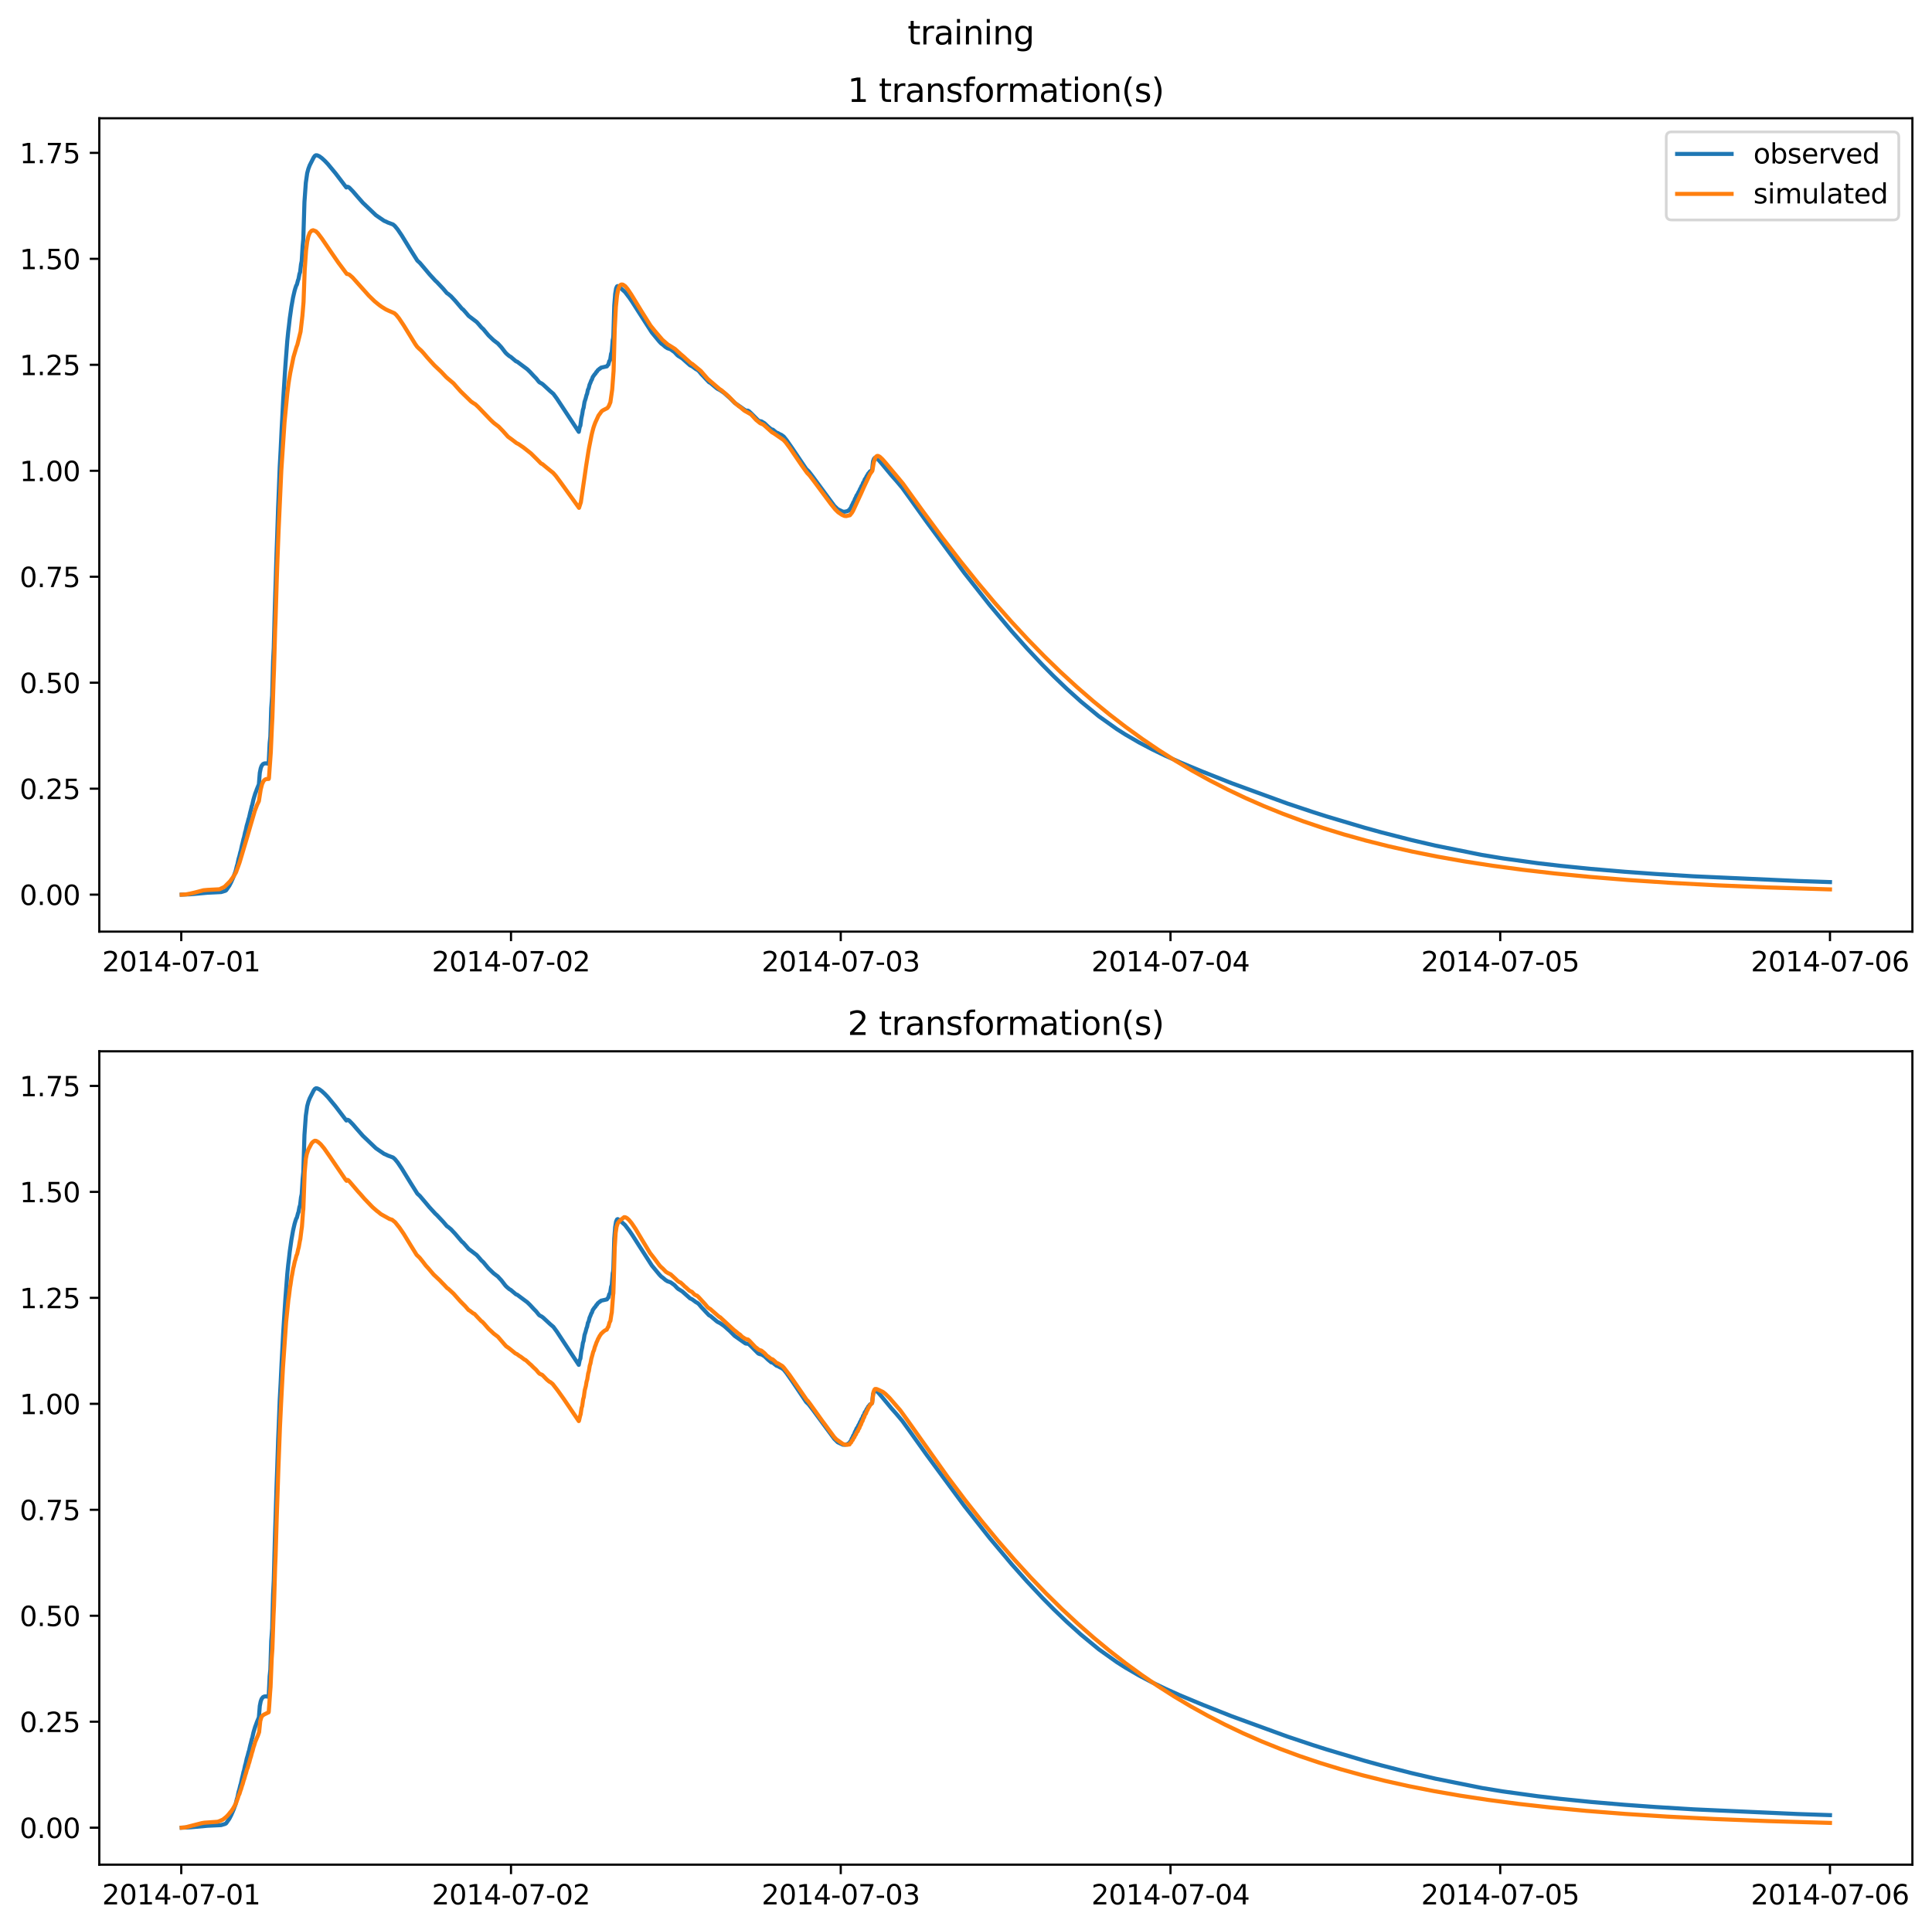 <?xml version="1.0" encoding="utf-8" standalone="no"?>
<!DOCTYPE svg PUBLIC "-//W3C//DTD SVG 1.1//EN"
  "http://www.w3.org/Graphics/SVG/1.1/DTD/svg11.dtd">
<svg xmlns:xlink="http://www.w3.org/1999/xlink" width="709.489pt" height="708.798pt" viewBox="0 0 709.489 708.798" xmlns="http://www.w3.org/2000/svg" version="1.1">
 <defs>
  <style type="text/css">*{stroke-linejoin: round; stroke-linecap: butt}</style>
 </defs>
 <g id="figure_1">
  <g id="patch_1">
   <path d="M 0 708.798 
L 709.489 708.798 
L 709.489 0 
L 0 0 
z
" style="fill: #ffffff"/>
  </g>
  <g id="axes_1">
   <g id="patch_2">
    <path d="M 36.466 342.2 
L 702.289 342.2 
L 702.289 43.44 
L 36.466 43.44 
z
" style="fill: #ffffff"/>
   </g>
   <g id="matplotlib.axis_1">
    <g id="xtick_1">
     <g id="line2d_1">
      <defs>
       <path id="m59cfc3e6c8" d="M 0 0 
L 0 3.5 
" style="stroke: #000000; stroke-width: 0.8"/>
      </defs>
      <g>
       <use xlink:href="#m59cfc3e6c8" x="66.562" y="342.2" style="stroke: #000000; stroke-width: 0.8"/>
      </g>
     </g>
     <g id="text_1">
      <!-- 2014-07-01 -->
      <g transform="translate(37.504 356.798) scale(0.1 -0.1)">
       <defs>
        <path id="DejaVuSans-32" d="M 1228 531 
L 3431 531 
L 3431 0 
L 469 0 
L 469 531 
Q 828 903 1448 1529 
Q 2069 2156 2228 2338 
Q 2531 2678 2651 2914 
Q 2772 3150 2772 3378 
Q 2772 3750 2511 3984 
Q 2250 4219 1831 4219 
Q 1534 4219 1204 4116 
Q 875 4013 500 3803 
L 500 4441 
Q 881 4594 1212 4672 
Q 1544 4750 1819 4750 
Q 2544 4750 2975 4387 
Q 3406 4025 3406 3419 
Q 3406 3131 3298 2873 
Q 3191 2616 2906 2266 
Q 2828 2175 2409 1742 
Q 1991 1309 1228 531 
z
" transform="scale(0.016)"/>
        <path id="DejaVuSans-30" d="M 2034 4250 
Q 1547 4250 1301 3770 
Q 1056 3291 1056 2328 
Q 1056 1369 1301 889 
Q 1547 409 2034 409 
Q 2525 409 2770 889 
Q 3016 1369 3016 2328 
Q 3016 3291 2770 3770 
Q 2525 4250 2034 4250 
z
M 2034 4750 
Q 2819 4750 3233 4129 
Q 3647 3509 3647 2328 
Q 3647 1150 3233 529 
Q 2819 -91 2034 -91 
Q 1250 -91 836 529 
Q 422 1150 422 2328 
Q 422 3509 836 4129 
Q 1250 4750 2034 4750 
z
" transform="scale(0.016)"/>
        <path id="DejaVuSans-31" d="M 794 531 
L 1825 531 
L 1825 4091 
L 703 3866 
L 703 4441 
L 1819 4666 
L 2450 4666 
L 2450 531 
L 3481 531 
L 3481 0 
L 794 0 
L 794 531 
z
" transform="scale(0.016)"/>
        <path id="DejaVuSans-34" d="M 2419 4116 
L 825 1625 
L 2419 1625 
L 2419 4116 
z
M 2253 4666 
L 3047 4666 
L 3047 1625 
L 3713 1625 
L 3713 1100 
L 3047 1100 
L 3047 0 
L 2419 0 
L 2419 1100 
L 313 1100 
L 313 1709 
L 2253 4666 
z
" transform="scale(0.016)"/>
        <path id="DejaVuSans-2d" d="M 313 2009 
L 1997 2009 
L 1997 1497 
L 313 1497 
L 313 2009 
z
" transform="scale(0.016)"/>
        <path id="DejaVuSans-37" d="M 525 4666 
L 3525 4666 
L 3525 4397 
L 1831 0 
L 1172 0 
L 2766 4134 
L 525 4134 
L 525 4666 
z
" transform="scale(0.016)"/>
       </defs>
       <use xlink:href="#DejaVuSans-32"/>
       <use xlink:href="#DejaVuSans-30" x="63.623"/>
       <use xlink:href="#DejaVuSans-31" x="127.246"/>
       <use xlink:href="#DejaVuSans-34" x="190.869"/>
       <use xlink:href="#DejaVuSans-2d" x="254.492"/>
       <use xlink:href="#DejaVuSans-30" x="290.576"/>
       <use xlink:href="#DejaVuSans-37" x="354.199"/>
       <use xlink:href="#DejaVuSans-2d" x="417.822"/>
       <use xlink:href="#DejaVuSans-30" x="453.906"/>
       <use xlink:href="#DejaVuSans-31" x="517.529"/>
      </g>
     </g>
    </g>
    <g id="xtick_2">
     <g id="line2d_2">
      <g>
       <use xlink:href="#m59cfc3e6c8" x="187.655" y="342.2" style="stroke: #000000; stroke-width: 0.8"/>
      </g>
     </g>
     <g id="text_2">
      <!-- 2014-07-02 -->
      <g transform="translate(158.597 356.798) scale(0.1 -0.1)">
       <use xlink:href="#DejaVuSans-32"/>
       <use xlink:href="#DejaVuSans-30" x="63.623"/>
       <use xlink:href="#DejaVuSans-31" x="127.246"/>
       <use xlink:href="#DejaVuSans-34" x="190.869"/>
       <use xlink:href="#DejaVuSans-2d" x="254.492"/>
       <use xlink:href="#DejaVuSans-30" x="290.576"/>
       <use xlink:href="#DejaVuSans-37" x="354.199"/>
       <use xlink:href="#DejaVuSans-2d" x="417.822"/>
       <use xlink:href="#DejaVuSans-30" x="453.906"/>
       <use xlink:href="#DejaVuSans-32" x="517.529"/>
      </g>
     </g>
    </g>
    <g id="xtick_3">
     <g id="line2d_3">
      <g>
       <use xlink:href="#m59cfc3e6c8" x="308.747" y="342.2" style="stroke: #000000; stroke-width: 0.8"/>
      </g>
     </g>
     <g id="text_3">
      <!-- 2014-07-03 -->
      <g transform="translate(279.689 356.798) scale(0.1 -0.1)">
       <defs>
        <path id="DejaVuSans-33" d="M 2597 2516 
Q 3050 2419 3304 2112 
Q 3559 1806 3559 1356 
Q 3559 666 3084 287 
Q 2609 -91 1734 -91 
Q 1441 -91 1130 -33 
Q 819 25 488 141 
L 488 750 
Q 750 597 1062 519 
Q 1375 441 1716 441 
Q 2309 441 2620 675 
Q 2931 909 2931 1356 
Q 2931 1769 2642 2001 
Q 2353 2234 1838 2234 
L 1294 2234 
L 1294 2753 
L 1863 2753 
Q 2328 2753 2575 2939 
Q 2822 3125 2822 3475 
Q 2822 3834 2567 4026 
Q 2313 4219 1838 4219 
Q 1578 4219 1281 4162 
Q 984 4106 628 3988 
L 628 4550 
Q 988 4650 1302 4700 
Q 1616 4750 1894 4750 
Q 2613 4750 3031 4423 
Q 3450 4097 3450 3541 
Q 3450 3153 3228 2886 
Q 3006 2619 2597 2516 
z
" transform="scale(0.016)"/>
       </defs>
       <use xlink:href="#DejaVuSans-32"/>
       <use xlink:href="#DejaVuSans-30" x="63.623"/>
       <use xlink:href="#DejaVuSans-31" x="127.246"/>
       <use xlink:href="#DejaVuSans-34" x="190.869"/>
       <use xlink:href="#DejaVuSans-2d" x="254.492"/>
       <use xlink:href="#DejaVuSans-30" x="290.576"/>
       <use xlink:href="#DejaVuSans-37" x="354.199"/>
       <use xlink:href="#DejaVuSans-2d" x="417.822"/>
       <use xlink:href="#DejaVuSans-30" x="453.906"/>
       <use xlink:href="#DejaVuSans-33" x="517.529"/>
      </g>
     </g>
    </g>
    <g id="xtick_4">
     <g id="line2d_4">
      <g>
       <use xlink:href="#m59cfc3e6c8" x="429.84" y="342.2" style="stroke: #000000; stroke-width: 0.8"/>
      </g>
     </g>
     <g id="text_4">
      <!-- 2014-07-04 -->
      <g transform="translate(400.782 356.798) scale(0.1 -0.1)">
       <use xlink:href="#DejaVuSans-32"/>
       <use xlink:href="#DejaVuSans-30" x="63.623"/>
       <use xlink:href="#DejaVuSans-31" x="127.246"/>
       <use xlink:href="#DejaVuSans-34" x="190.869"/>
       <use xlink:href="#DejaVuSans-2d" x="254.492"/>
       <use xlink:href="#DejaVuSans-30" x="290.576"/>
       <use xlink:href="#DejaVuSans-37" x="354.199"/>
       <use xlink:href="#DejaVuSans-2d" x="417.822"/>
       <use xlink:href="#DejaVuSans-30" x="453.906"/>
       <use xlink:href="#DejaVuSans-34" x="517.529"/>
      </g>
     </g>
    </g>
    <g id="xtick_5">
     <g id="line2d_5">
      <g>
       <use xlink:href="#m59cfc3e6c8" x="550.932" y="342.2" style="stroke: #000000; stroke-width: 0.8"/>
      </g>
     </g>
     <g id="text_5">
      <!-- 2014-07-05 -->
      <g transform="translate(521.874 356.798) scale(0.1 -0.1)">
       <defs>
        <path id="DejaVuSans-35" d="M 691 4666 
L 3169 4666 
L 3169 4134 
L 1269 4134 
L 1269 2991 
Q 1406 3038 1543 3061 
Q 1681 3084 1819 3084 
Q 2600 3084 3056 2656 
Q 3513 2228 3513 1497 
Q 3513 744 3044 326 
Q 2575 -91 1722 -91 
Q 1428 -91 1123 -41 
Q 819 9 494 109 
L 494 744 
Q 775 591 1075 516 
Q 1375 441 1709 441 
Q 2250 441 2565 725 
Q 2881 1009 2881 1497 
Q 2881 1984 2565 2268 
Q 2250 2553 1709 2553 
Q 1456 2553 1204 2497 
Q 953 2441 691 2322 
L 691 4666 
z
" transform="scale(0.016)"/>
       </defs>
       <use xlink:href="#DejaVuSans-32"/>
       <use xlink:href="#DejaVuSans-30" x="63.623"/>
       <use xlink:href="#DejaVuSans-31" x="127.246"/>
       <use xlink:href="#DejaVuSans-34" x="190.869"/>
       <use xlink:href="#DejaVuSans-2d" x="254.492"/>
       <use xlink:href="#DejaVuSans-30" x="290.576"/>
       <use xlink:href="#DejaVuSans-37" x="354.199"/>
       <use xlink:href="#DejaVuSans-2d" x="417.822"/>
       <use xlink:href="#DejaVuSans-30" x="453.906"/>
       <use xlink:href="#DejaVuSans-35" x="517.529"/>
      </g>
     </g>
    </g>
    <g id="xtick_6">
     <g id="line2d_6">
      <g>
       <use xlink:href="#m59cfc3e6c8" x="672.025" y="342.2" style="stroke: #000000; stroke-width: 0.8"/>
      </g>
     </g>
     <g id="text_6">
      <!-- 2014-07-06 -->
      <g transform="translate(642.967 356.798) scale(0.1 -0.1)">
       <defs>
        <path id="DejaVuSans-36" d="M 2113 2584 
Q 1688 2584 1439 2293 
Q 1191 2003 1191 1497 
Q 1191 994 1439 701 
Q 1688 409 2113 409 
Q 2538 409 2786 701 
Q 3034 994 3034 1497 
Q 3034 2003 2786 2293 
Q 2538 2584 2113 2584 
z
M 3366 4563 
L 3366 3988 
Q 3128 4100 2886 4159 
Q 2644 4219 2406 4219 
Q 1781 4219 1451 3797 
Q 1122 3375 1075 2522 
Q 1259 2794 1537 2939 
Q 1816 3084 2150 3084 
Q 2853 3084 3261 2657 
Q 3669 2231 3669 1497 
Q 3669 778 3244 343 
Q 2819 -91 2113 -91 
Q 1303 -91 875 529 
Q 447 1150 447 2328 
Q 447 3434 972 4092 
Q 1497 4750 2381 4750 
Q 2619 4750 2861 4703 
Q 3103 4656 3366 4563 
z
" transform="scale(0.016)"/>
       </defs>
       <use xlink:href="#DejaVuSans-32"/>
       <use xlink:href="#DejaVuSans-30" x="63.623"/>
       <use xlink:href="#DejaVuSans-31" x="127.246"/>
       <use xlink:href="#DejaVuSans-34" x="190.869"/>
       <use xlink:href="#DejaVuSans-2d" x="254.492"/>
       <use xlink:href="#DejaVuSans-30" x="290.576"/>
       <use xlink:href="#DejaVuSans-37" x="354.199"/>
       <use xlink:href="#DejaVuSans-2d" x="417.822"/>
       <use xlink:href="#DejaVuSans-30" x="453.906"/>
       <use xlink:href="#DejaVuSans-36" x="517.529"/>
      </g>
     </g>
    </g>
   </g>
   <g id="matplotlib.axis_2">
    <g id="ytick_1">
     <g id="line2d_7">
      <defs>
       <path id="md1f74e0c87" d="M 0 0 
L -3.5 0 
" style="stroke: #000000; stroke-width: 0.8"/>
      </defs>
      <g>
       <use xlink:href="#md1f74e0c87" x="36.466" y="328.618" style="stroke: #000000; stroke-width: 0.8"/>
      </g>
     </g>
     <g id="text_7">
      <!-- 0.00 -->
      <g transform="translate(7.2 332.418) scale(0.1 -0.1)">
       <defs>
        <path id="DejaVuSans-2e" d="M 684 794 
L 1344 794 
L 1344 0 
L 684 0 
L 684 794 
z
" transform="scale(0.016)"/>
       </defs>
       <use xlink:href="#DejaVuSans-30"/>
       <use xlink:href="#DejaVuSans-2e" x="63.623"/>
       <use xlink:href="#DejaVuSans-30" x="95.41"/>
       <use xlink:href="#DejaVuSans-30" x="159.033"/>
      </g>
     </g>
    </g>
    <g id="ytick_2">
     <g id="line2d_8">
      <g>
       <use xlink:href="#md1f74e0c87" x="36.466" y="289.695" style="stroke: #000000; stroke-width: 0.8"/>
      </g>
     </g>
     <g id="text_8">
      <!-- 0.25 -->
      <g transform="translate(7.2 293.494) scale(0.1 -0.1)">
       <use xlink:href="#DejaVuSans-30"/>
       <use xlink:href="#DejaVuSans-2e" x="63.623"/>
       <use xlink:href="#DejaVuSans-32" x="95.41"/>
       <use xlink:href="#DejaVuSans-35" x="159.033"/>
      </g>
     </g>
    </g>
    <g id="ytick_3">
     <g id="line2d_9">
      <g>
       <use xlink:href="#md1f74e0c87" x="36.466" y="250.771" style="stroke: #000000; stroke-width: 0.8"/>
      </g>
     </g>
     <g id="text_9">
      <!-- 0.50 -->
      <g transform="translate(7.2 254.57) scale(0.1 -0.1)">
       <use xlink:href="#DejaVuSans-30"/>
       <use xlink:href="#DejaVuSans-2e" x="63.623"/>
       <use xlink:href="#DejaVuSans-35" x="95.41"/>
       <use xlink:href="#DejaVuSans-30" x="159.033"/>
      </g>
     </g>
    </g>
    <g id="ytick_4">
     <g id="line2d_10">
      <g>
       <use xlink:href="#md1f74e0c87" x="36.466" y="211.848" style="stroke: #000000; stroke-width: 0.8"/>
      </g>
     </g>
     <g id="text_10">
      <!-- 0.75 -->
      <g transform="translate(7.2 215.647) scale(0.1 -0.1)">
       <use xlink:href="#DejaVuSans-30"/>
       <use xlink:href="#DejaVuSans-2e" x="63.623"/>
       <use xlink:href="#DejaVuSans-37" x="95.41"/>
       <use xlink:href="#DejaVuSans-35" x="159.033"/>
      </g>
     </g>
    </g>
    <g id="ytick_5">
     <g id="line2d_11">
      <g>
       <use xlink:href="#md1f74e0c87" x="36.466" y="172.924" style="stroke: #000000; stroke-width: 0.8"/>
      </g>
     </g>
     <g id="text_11">
      <!-- 1.00 -->
      <g transform="translate(7.2 176.723) scale(0.1 -0.1)">
       <use xlink:href="#DejaVuSans-31"/>
       <use xlink:href="#DejaVuSans-2e" x="63.623"/>
       <use xlink:href="#DejaVuSans-30" x="95.41"/>
       <use xlink:href="#DejaVuSans-30" x="159.033"/>
      </g>
     </g>
    </g>
    <g id="ytick_6">
     <g id="line2d_12">
      <g>
       <use xlink:href="#md1f74e0c87" x="36.466" y="134" style="stroke: #000000; stroke-width: 0.8"/>
      </g>
     </g>
     <g id="text_12">
      <!-- 1.25 -->
      <g transform="translate(7.2 137.8) scale(0.1 -0.1)">
       <use xlink:href="#DejaVuSans-31"/>
       <use xlink:href="#DejaVuSans-2e" x="63.623"/>
       <use xlink:href="#DejaVuSans-32" x="95.41"/>
       <use xlink:href="#DejaVuSans-35" x="159.033"/>
      </g>
     </g>
    </g>
    <g id="ytick_7">
     <g id="line2d_13">
      <g>
       <use xlink:href="#md1f74e0c87" x="36.466" y="95.077" style="stroke: #000000; stroke-width: 0.8"/>
      </g>
     </g>
     <g id="text_13">
      <!-- 1.50 -->
      <g transform="translate(7.2 98.876) scale(0.1 -0.1)">
       <use xlink:href="#DejaVuSans-31"/>
       <use xlink:href="#DejaVuSans-2e" x="63.623"/>
       <use xlink:href="#DejaVuSans-35" x="95.41"/>
       <use xlink:href="#DejaVuSans-30" x="159.033"/>
      </g>
     </g>
    </g>
    <g id="ytick_8">
     <g id="line2d_14">
      <g>
       <use xlink:href="#md1f74e0c87" x="36.466" y="56.153" style="stroke: #000000; stroke-width: 0.8"/>
      </g>
     </g>
     <g id="text_14">
      <!-- 1.75 -->
      <g transform="translate(7.2 59.952) scale(0.1 -0.1)">
       <use xlink:href="#DejaVuSans-31"/>
       <use xlink:href="#DejaVuSans-2e" x="63.623"/>
       <use xlink:href="#DejaVuSans-37" x="95.41"/>
       <use xlink:href="#DejaVuSans-35" x="159.033"/>
      </g>
     </g>
    </g>
   </g>
   <g id="line2d_15">
    <path d="M 66.73 328.618 
L 69.758 328.492 
L 76.233 327.911 
L 81.194 327.672 
L 82.708 327.218 
L 83.044 327.01 
L 84.221 325.328 
L 84.642 324.501 
L 84.894 324.029 
L 85.231 323.254 
L 85.483 322.689 
L 85.903 321.671 
L 86.071 321.188 
L 86.492 320.066 
L 86.66 319.402 
L 86.997 318.031 
L 87.165 317.574 
L 87.585 315.564 
L 87.922 314.424 
L 88.258 313.003 
L 88.426 312.528 
L 88.847 310.555 
L 89.099 309.586 
L 89.435 308.096 
L 89.603 307.622 
L 90.024 305.648 
L 90.192 305.173 
L 90.612 303.24 
L 90.949 302.134 
L 91.285 300.794 
L 91.453 300.36 
L 91.874 298.447 
L 92.126 297.523 
L 92.462 296.094 
L 92.631 295.651 
L 93.051 293.764 
L 93.303 292.883 
L 93.724 291.501 
L 93.976 290.868 
L 94.313 289.918 
L 94.649 289.098 
L 95.069 288.1 
L 95.406 283.883 
L 95.742 282.218 
L 96.078 281.304 
L 96.583 280.658 
L 97.088 280.421 
L 97.76 280.387 
L 98.601 280.534 
L 98.685 280.115 
L 99.022 273.043 
L 99.274 270.624 
L 99.61 260.037 
L 99.947 255.479 
L 100.283 242.927 
L 100.535 237.898 
L 100.956 222.223 
L 101.208 214.615 
L 101.544 203.608 
L 101.797 196.632 
L 102.133 186.517 
L 102.385 180.361 
L 102.722 171.542 
L 103.058 165.316 
L 103.394 158.212 
L 103.647 153.555 
L 103.983 147.137 
L 104.235 143.098 
L 104.656 136.591 
L 104.824 134.076 
L 105.244 128.557 
L 105.497 125.247 
L 105.833 121.889 
L 106.085 119.835 
L 106.422 116.875 
L 106.674 115.12 
L 107.01 112.714 
L 107.263 111.289 
L 107.599 109.376 
L 107.851 108.26 
L 108.188 106.809 
L 108.44 105.94 
L 108.776 104.926 
L 109.029 104.517 
L 109.449 102.89 
L 109.617 102.528 
L 109.954 100.669 
L 110.206 99.957 
L 110.542 97.088 
L 110.795 95.906 
L 111.131 90.447 
L 111.383 87.813 
L 111.804 74.175 
L 112.308 67.132 
L 112.813 63.605 
L 113.233 62.039 
L 113.738 60.706 
L 115.167 57.888 
L 115.588 57.287 
L 116.008 57.03 
L 116.513 57.063 
L 117.27 57.404 
L 118.195 58.081 
L 119.288 59.091 
L 120.381 60.237 
L 123.156 63.575 
L 127.192 68.866 
L 127.277 68.773 
L 127.529 68.593 
L 127.865 68.661 
L 128.286 68.938 
L 129.631 70.324 
L 131.145 72.086 
L 133.247 74.471 
L 138.04 79.047 
L 138.881 79.628 
L 141.068 81.117 
L 141.488 81.285 
L 141.824 81.428 
L 142.161 81.609 
L 142.497 81.761 
L 144.347 82.455 
L 145.02 83.037 
L 146.029 84.273 
L 147.543 86.505 
L 150.822 91.849 
L 153.261 95.724 
L 154.186 96.568 
L 155.784 98.444 
L 157.718 100.747 
L 159.904 103.127 
L 160.409 103.574 
L 162.763 106.067 
L 163.268 106.659 
L 164.109 107.661 
L 164.613 107.982 
L 165.623 108.832 
L 167.136 110.446 
L 169.659 113.4 
L 170.079 113.707 
L 171.004 114.745 
L 172.098 116.025 
L 172.77 116.537 
L 175.041 118.268 
L 175.714 119.009 
L 176.807 120.283 
L 177.48 120.885 
L 178.32 121.902 
L 179.414 123.204 
L 181.264 124.978 
L 182.357 125.817 
L 182.777 126.114 
L 184.123 127.576 
L 185.636 129.534 
L 186.225 130.115 
L 187.066 130.813 
L 187.571 131.096 
L 189.505 132.725 
L 189.925 132.855 
L 193.625 135.619 
L 194.634 136.598 
L 196.064 138.14 
L 196.905 138.99 
L 197.83 140.153 
L 198.166 140.47 
L 198.923 140.868 
L 199.428 141.244 
L 202.034 143.655 
L 203.212 144.658 
L 204.473 146.37 
L 208.173 151.984 
L 212.546 158.622 
L 212.882 156.904 
L 213.135 156.327 
L 213.471 153.746 
L 213.807 152.173 
L 214.06 150.54 
L 214.312 149.789 
L 214.648 147.677 
L 215.069 146.374 
L 215.405 145.068 
L 215.573 144.743 
L 215.91 143.14 
L 216.162 142.692 
L 216.498 141.326 
L 216.835 140.551 
L 217.171 139.66 
L 217.339 139.48 
L 217.675 138.497 
L 218.18 137.778 
L 218.432 137.427 
L 218.6 137.324 
L 219.021 136.608 
L 219.189 136.537 
L 219.525 135.985 
L 219.862 135.736 
L 220.198 135.42 
L 220.366 135.399 
L 220.703 135.052 
L 222.889 134.562 
L 223.141 134.122 
L 223.394 133.956 
L 223.73 132.673 
L 224.066 132.214 
L 224.403 129.993 
L 224.655 129.235 
L 224.991 124.965 
L 225.16 124.277 
L 225.244 123.195 
L 225.58 112.276 
L 225.916 107.951 
L 226.253 105.944 
L 226.589 105.195 
L 226.842 105.081 
L 227.514 105.459 
L 229.532 107.259 
L 231.13 109.354 
L 232.223 110.951 
L 234.746 114.909 
L 239.371 122.111 
L 240.885 123.947 
L 242.146 125.471 
L 242.819 126.177 
L 243.408 126.605 
L 244.417 127.472 
L 244.753 127.671 
L 245.174 127.941 
L 245.426 128.008 
L 246.267 128.307 
L 247.696 129.339 
L 248.705 130.422 
L 249.126 130.768 
L 249.715 131.116 
L 250.555 131.651 
L 253.415 134.192 
L 253.835 134.385 
L 254.171 134.548 
L 255.685 135.661 
L 256.021 135.791 
L 256.694 136.361 
L 257.619 137.481 
L 258.292 138.169 
L 259.049 139.001 
L 260.394 140.41 
L 260.899 140.666 
L 263.253 142.651 
L 263.59 142.869 
L 264.515 143.348 
L 265.944 144.351 
L 266.365 144.719 
L 267.29 145.558 
L 267.962 146.14 
L 269.813 147.988 
L 273.765 150.759 
L 274.101 150.807 
L 274.353 150.852 
L 274.606 150.821 
L 275.026 151.036 
L 275.783 151.741 
L 278.39 154.366 
L 278.642 154.533 
L 278.979 154.649 
L 279.231 154.731 
L 279.567 154.752 
L 280.744 155.46 
L 282.006 156.669 
L 283.267 157.718 
L 283.52 157.747 
L 283.856 157.858 
L 284.529 158.425 
L 285.201 158.953 
L 285.622 159.061 
L 286.547 159.585 
L 286.883 159.703 
L 287.808 160.373 
L 288.817 161.62 
L 291.004 164.738 
L 296.049 172.243 
L 296.974 173.135 
L 298.404 174.988 
L 306.393 185.825 
L 307.654 187.044 
L 309.504 187.935 
L 309.84 187.952 
L 310.093 187.97 
L 310.429 187.915 
L 310.681 187.885 
L 311.018 187.76 
L 311.186 187.777 
L 311.522 187.506 
L 311.859 187.497 
L 312.195 186.791 
L 312.447 186.603 
L 312.784 185.709 
L 313.12 185.15 
L 313.372 184.495 
L 313.624 184.209 
L 313.961 183.261 
L 314.297 182.668 
L 314.549 182.018 
L 314.97 181.458 
L 315.222 180.851 
L 315.559 180.32 
L 315.811 179.672 
L 316.147 179.106 
L 316.399 178.466 
L 316.652 178.198 
L 316.988 177.245 
L 317.24 176.999 
L 317.577 176.052 
L 317.997 175.501 
L 318.25 174.915 
L 318.586 174.457 
L 318.838 173.941 
L 319.175 173.6 
L 319.427 173.208 
L 320.184 172.731 
L 320.268 172.527 
L 320.604 169.436 
L 320.94 168.542 
L 321.277 168.156 
L 321.613 168.15 
L 322.034 168.352 
L 322.79 169.109 
L 323.715 170.186 
L 327.416 174.646 
L 329.181 176.633 
L 331.368 179.226 
L 334.563 183.647 
L 340.366 191.771 
L 354.157 210.475 
L 363.491 222.294 
L 371.564 231.895 
L 377.114 238.132 
L 382.832 244.226 
L 386.953 248.396 
L 391.662 252.924 
L 396.96 257.7 
L 403.519 263.099 
L 410.162 267.828 
L 413.273 269.799 
L 418.319 272.729 
L 423.028 275.21 
L 427.737 277.49 
L 433.371 280.014 
L 441.781 283.51 
L 452.292 287.672 
L 472.811 295.159 
L 482.145 298.276 
L 487.274 299.91 
L 501.066 304.017 
L 507.204 305.711 
L 518.136 308.511 
L 527.134 310.609 
L 544.205 314.035 
L 551.941 315.302 
L 564.639 317.055 
L 573.048 318.035 
L 584.317 319.166 
L 596.678 320.213 
L 607.946 321.023 
L 621.99 321.882 
L 660.252 323.601 
L 672.025 324 
L 672.025 324 
" clip-path="url(#pb18623dd53)" style="fill: none; stroke: #1f77b4; stroke-width: 1.5; stroke-linecap: square"/>
   </g>
   <g id="line2d_16">
    <path d="M 66.73 328.618 
L 68.328 328.511 
L 69.674 328.274 
L 71.608 327.824 
L 74.719 327.007 
L 76.233 326.871 
L 80.606 326.644 
L 82.456 325.749 
L 84.474 323.72 
L 85.819 321.853 
L 86.66 320.425 
L 87.753 317.436 
L 88.006 316.721 
L 90.865 307.146 
L 91.706 304.224 
L 93.556 297.89 
L 94.397 295.667 
L 95.069 294.264 
L 95.238 293.184 
L 95.742 289.977 
L 96.247 288.019 
L 96.751 286.929 
L 97.256 286.383 
L 97.76 286.156 
L 98.433 286.132 
L 98.685 286.116 
L 98.769 285.723 
L 99.442 276.313 
L 99.863 266.778 
L 100.031 263.487 
L 100.451 250.262 
L 100.619 246.081 
L 101.04 231.511 
L 101.208 227.148 
L 101.629 213.124 
L 101.881 205.856 
L 102.301 194.97 
L 103.31 172.755 
L 104.488 155.147 
L 105.497 144.589 
L 105.917 141.169 
L 106.169 139.484 
L 106.59 136.973 
L 107.767 131.19 
L 108.86 127.488 
L 109.197 126.626 
L 110.374 121.84 
L 111.047 116.054 
L 111.467 110.978 
L 111.888 99.347 
L 112.392 92.007 
L 112.813 88.771 
L 113.233 86.86 
L 113.738 85.52 
L 114.41 84.762 
L 114.999 84.568 
L 116.008 84.955 
L 116.765 85.714 
L 118.279 87.728 
L 121.642 92.681 
L 124.249 96.469 
L 127.361 100.629 
L 127.865 100.702 
L 128.286 100.896 
L 129.463 101.914 
L 135.434 108.59 
L 137.536 110.64 
L 138.545 111.466 
L 139.302 112.083 
L 140.227 112.737 
L 141.74 113.676 
L 142.245 113.901 
L 142.581 114.068 
L 144.852 115.06 
L 145.525 115.686 
L 146.534 116.938 
L 148.215 119.449 
L 152.504 126.409 
L 153.177 127.357 
L 153.85 128.025 
L 154.691 128.78 
L 155.531 129.698 
L 156.877 131.3 
L 158.222 132.787 
L 159.568 134.246 
L 162.007 136.55 
L 163.857 138.511 
L 164.529 139.107 
L 166.548 140.809 
L 167.809 142.252 
L 169.154 143.746 
L 173.023 147.513 
L 173.948 148.141 
L 174.536 148.48 
L 175.629 149.497 
L 180.17 154.239 
L 180.927 154.962 
L 181.432 155.417 
L 182.441 156.19 
L 183.114 156.699 
L 184.627 158.254 
L 186.561 160.411 
L 187.991 161.455 
L 189.673 162.746 
L 190.43 163.13 
L 192.196 164.339 
L 194.971 166.527 
L 197.325 168.853 
L 198.671 170.225 
L 199.259 170.519 
L 200.016 171.159 
L 202.455 173.154 
L 203.128 173.68 
L 204.137 174.82 
L 206.071 177.432 
L 212.63 186.544 
L 213.303 184.5 
L 214.564 175.881 
L 215.237 171.2 
L 216.078 165.866 
L 216.33 164.432 
L 216.835 161.861 
L 217.255 159.74 
L 217.507 158.701 
L 217.928 157.14 
L 218.18 156.384 
L 218.6 155.247 
L 219.778 152.664 
L 220.955 151.05 
L 221.207 150.866 
L 221.628 150.609 
L 223.057 149.889 
L 223.562 149.171 
L 223.982 148.161 
L 224.151 147.758 
L 224.823 143.063 
L 225.328 136.24 
L 225.748 120.918 
L 226.169 112.757 
L 226.589 108.563 
L 227.01 106.335 
L 227.514 105.046 
L 227.935 104.596 
L 228.271 104.489 
L 228.776 104.562 
L 229.617 105.143 
L 230.457 106.147 
L 231.887 108.278 
L 235.587 114.34 
L 238.867 119.572 
L 240.464 121.555 
L 243.239 124.807 
L 245.342 126.628 
L 245.846 126.892 
L 247.865 128.171 
L 250.051 130.157 
L 251.144 131.07 
L 251.985 131.867 
L 252.658 132.456 
L 253.751 133.437 
L 254.255 133.708 
L 257.367 136.277 
L 259.89 139.182 
L 264.178 142.853 
L 264.935 143.349 
L 266.785 144.905 
L 267.626 145.664 
L 268.803 146.876 
L 269.981 148.078 
L 271.326 149.223 
L 271.915 149.613 
L 273.008 150.558 
L 273.513 150.934 
L 274.101 151.253 
L 275.783 152.211 
L 276.624 153.11 
L 277.633 154.208 
L 279.147 155.447 
L 279.819 155.728 
L 280.324 155.954 
L 281.081 156.607 
L 283.52 158.804 
L 284.108 159.118 
L 287.135 161.197 
L 287.724 161.615 
L 288.565 162.524 
L 289.995 164.448 
L 294.367 170.884 
L 296.386 173.688 
L 297.311 174.659 
L 298.824 176.629 
L 305.131 185.133 
L 306.729 187.111 
L 307.822 188.174 
L 309.168 189.095 
L 310.093 189.502 
L 310.513 189.544 
L 310.765 189.574 
L 312.111 189.248 
L 312.868 188.312 
L 313.288 187.592 
L 316.315 181.046 
L 317.24 178.938 
L 319.511 174.118 
L 320.352 172.957 
L 320.856 169.922 
L 321.361 168.313 
L 321.781 167.676 
L 322.118 167.468 
L 322.538 167.488 
L 323.127 167.818 
L 324.052 168.685 
L 325.397 170.212 
L 331.536 177.566 
L 334.732 182.013 
L 339.02 187.943 
L 346.084 197.529 
L 352.643 206.055 
L 359.034 214.003 
L 365.257 221.393 
L 371.396 228.342 
L 377.45 234.865 
L 383.505 241.061 
L 389.475 246.853 
L 395.446 252.336 
L 401.416 257.516 
L 407.387 262.402 
L 413.358 267.002 
L 419.412 271.386 
L 425.467 275.496 
L 431.606 279.398 
L 437.828 283.091 
L 444.219 286.624 
L 450.694 289.948 
L 457.338 293.107 
L 464.149 296.098 
L 471.129 298.92 
L 478.361 301.6 
L 485.761 304.106 
L 493.497 306.49 
L 501.486 308.72 
L 509.895 310.833 
L 518.641 312.802 
L 527.891 314.654 
L 537.646 316.379 
L 547.989 317.982 
L 559.089 319.473 
L 570.946 320.84 
L 583.812 322.096 
L 597.855 323.24 
L 613.244 324.266 
L 630.399 325.182 
L 649.74 325.988 
L 671.94 326.683 
L 672.025 326.685 
L 672.025 326.685 
" clip-path="url(#pb18623dd53)" style="fill: none; stroke: #ff7f0e; stroke-width: 1.5; stroke-linecap: square"/>
   </g>
   <g id="patch_3">
    <path d="M 36.466 342.2 
L 36.466 43.44 
" style="fill: none; stroke: #000000; stroke-width: 0.8; stroke-linejoin: miter; stroke-linecap: square"/>
   </g>
   <g id="patch_4">
    <path d="M 702.289 342.2 
L 702.289 43.44 
" style="fill: none; stroke: #000000; stroke-width: 0.8; stroke-linejoin: miter; stroke-linecap: square"/>
   </g>
   <g id="patch_5">
    <path d="M 36.466 342.2 
L 702.289 342.2 
" style="fill: none; stroke: #000000; stroke-width: 0.8; stroke-linejoin: miter; stroke-linecap: square"/>
   </g>
   <g id="patch_6">
    <path d="M 36.466 43.44 
L 702.289 43.44 
" style="fill: none; stroke: #000000; stroke-width: 0.8; stroke-linejoin: miter; stroke-linecap: square"/>
   </g>
   <g id="text_15">
    <!-- 1 transformation(s) -->
    <g transform="translate(311.263 37.44) scale(0.12 -0.12)">
     <defs>
      <path id="DejaVuSans-20" transform="scale(0.016)"/>
      <path id="DejaVuSans-74" d="M 1172 4494 
L 1172 3500 
L 2356 3500 
L 2356 3053 
L 1172 3053 
L 1172 1153 
Q 1172 725 1289 603 
Q 1406 481 1766 481 
L 2356 481 
L 2356 0 
L 1766 0 
Q 1100 0 847 248 
Q 594 497 594 1153 
L 594 3053 
L 172 3053 
L 172 3500 
L 594 3500 
L 594 4494 
L 1172 4494 
z
" transform="scale(0.016)"/>
      <path id="DejaVuSans-72" d="M 2631 2963 
Q 2534 3019 2420 3045 
Q 2306 3072 2169 3072 
Q 1681 3072 1420 2755 
Q 1159 2438 1159 1844 
L 1159 0 
L 581 0 
L 581 3500 
L 1159 3500 
L 1159 2956 
Q 1341 3275 1631 3429 
Q 1922 3584 2338 3584 
Q 2397 3584 2469 3576 
Q 2541 3569 2628 3553 
L 2631 2963 
z
" transform="scale(0.016)"/>
      <path id="DejaVuSans-61" d="M 2194 1759 
Q 1497 1759 1228 1600 
Q 959 1441 959 1056 
Q 959 750 1161 570 
Q 1363 391 1709 391 
Q 2188 391 2477 730 
Q 2766 1069 2766 1631 
L 2766 1759 
L 2194 1759 
z
M 3341 1997 
L 3341 0 
L 2766 0 
L 2766 531 
Q 2569 213 2275 61 
Q 1981 -91 1556 -91 
Q 1019 -91 701 211 
Q 384 513 384 1019 
Q 384 1609 779 1909 
Q 1175 2209 1959 2209 
L 2766 2209 
L 2766 2266 
Q 2766 2663 2505 2880 
Q 2244 3097 1772 3097 
Q 1472 3097 1187 3025 
Q 903 2953 641 2809 
L 641 3341 
Q 956 3463 1253 3523 
Q 1550 3584 1831 3584 
Q 2591 3584 2966 3190 
Q 3341 2797 3341 1997 
z
" transform="scale(0.016)"/>
      <path id="DejaVuSans-6e" d="M 3513 2113 
L 3513 0 
L 2938 0 
L 2938 2094 
Q 2938 2591 2744 2837 
Q 2550 3084 2163 3084 
Q 1697 3084 1428 2787 
Q 1159 2491 1159 1978 
L 1159 0 
L 581 0 
L 581 3500 
L 1159 3500 
L 1159 2956 
Q 1366 3272 1645 3428 
Q 1925 3584 2291 3584 
Q 2894 3584 3203 3211 
Q 3513 2838 3513 2113 
z
" transform="scale(0.016)"/>
      <path id="DejaVuSans-73" d="M 2834 3397 
L 2834 2853 
Q 2591 2978 2328 3040 
Q 2066 3103 1784 3103 
Q 1356 3103 1142 2972 
Q 928 2841 928 2578 
Q 928 2378 1081 2264 
Q 1234 2150 1697 2047 
L 1894 2003 
Q 2506 1872 2764 1633 
Q 3022 1394 3022 966 
Q 3022 478 2636 193 
Q 2250 -91 1575 -91 
Q 1294 -91 989 -36 
Q 684 19 347 128 
L 347 722 
Q 666 556 975 473 
Q 1284 391 1588 391 
Q 1994 391 2212 530 
Q 2431 669 2431 922 
Q 2431 1156 2273 1281 
Q 2116 1406 1581 1522 
L 1381 1569 
Q 847 1681 609 1914 
Q 372 2147 372 2553 
Q 372 3047 722 3315 
Q 1072 3584 1716 3584 
Q 2034 3584 2315 3537 
Q 2597 3491 2834 3397 
z
" transform="scale(0.016)"/>
      <path id="DejaVuSans-66" d="M 2375 4863 
L 2375 4384 
L 1825 4384 
Q 1516 4384 1395 4259 
Q 1275 4134 1275 3809 
L 1275 3500 
L 2222 3500 
L 2222 3053 
L 1275 3053 
L 1275 0 
L 697 0 
L 697 3053 
L 147 3053 
L 147 3500 
L 697 3500 
L 697 3744 
Q 697 4328 969 4595 
Q 1241 4863 1831 4863 
L 2375 4863 
z
" transform="scale(0.016)"/>
      <path id="DejaVuSans-6f" d="M 1959 3097 
Q 1497 3097 1228 2736 
Q 959 2375 959 1747 
Q 959 1119 1226 758 
Q 1494 397 1959 397 
Q 2419 397 2687 759 
Q 2956 1122 2956 1747 
Q 2956 2369 2687 2733 
Q 2419 3097 1959 3097 
z
M 1959 3584 
Q 2709 3584 3137 3096 
Q 3566 2609 3566 1747 
Q 3566 888 3137 398 
Q 2709 -91 1959 -91 
Q 1206 -91 779 398 
Q 353 888 353 1747 
Q 353 2609 779 3096 
Q 1206 3584 1959 3584 
z
" transform="scale(0.016)"/>
      <path id="DejaVuSans-6d" d="M 3328 2828 
Q 3544 3216 3844 3400 
Q 4144 3584 4550 3584 
Q 5097 3584 5394 3201 
Q 5691 2819 5691 2113 
L 5691 0 
L 5113 0 
L 5113 2094 
Q 5113 2597 4934 2840 
Q 4756 3084 4391 3084 
Q 3944 3084 3684 2787 
Q 3425 2491 3425 1978 
L 3425 0 
L 2847 0 
L 2847 2094 
Q 2847 2600 2669 2842 
Q 2491 3084 2119 3084 
Q 1678 3084 1418 2786 
Q 1159 2488 1159 1978 
L 1159 0 
L 581 0 
L 581 3500 
L 1159 3500 
L 1159 2956 
Q 1356 3278 1631 3431 
Q 1906 3584 2284 3584 
Q 2666 3584 2933 3390 
Q 3200 3197 3328 2828 
z
" transform="scale(0.016)"/>
      <path id="DejaVuSans-69" d="M 603 3500 
L 1178 3500 
L 1178 0 
L 603 0 
L 603 3500 
z
M 603 4863 
L 1178 4863 
L 1178 4134 
L 603 4134 
L 603 4863 
z
" transform="scale(0.016)"/>
      <path id="DejaVuSans-28" d="M 1984 4856 
Q 1566 4138 1362 3434 
Q 1159 2731 1159 2009 
Q 1159 1288 1364 580 
Q 1569 -128 1984 -844 
L 1484 -844 
Q 1016 -109 783 600 
Q 550 1309 550 2009 
Q 550 2706 781 3412 
Q 1013 4119 1484 4856 
L 1984 4856 
z
" transform="scale(0.016)"/>
      <path id="DejaVuSans-29" d="M 513 4856 
L 1013 4856 
Q 1481 4119 1714 3412 
Q 1947 2706 1947 2009 
Q 1947 1309 1714 600 
Q 1481 -109 1013 -844 
L 513 -844 
Q 928 -128 1133 580 
Q 1338 1288 1338 2009 
Q 1338 2731 1133 3434 
Q 928 4138 513 4856 
z
" transform="scale(0.016)"/>
     </defs>
     <use xlink:href="#DejaVuSans-31"/>
     <use xlink:href="#DejaVuSans-20" x="63.623"/>
     <use xlink:href="#DejaVuSans-74" x="95.41"/>
     <use xlink:href="#DejaVuSans-72" x="134.619"/>
     <use xlink:href="#DejaVuSans-61" x="175.732"/>
     <use xlink:href="#DejaVuSans-6e" x="237.012"/>
     <use xlink:href="#DejaVuSans-73" x="300.391"/>
     <use xlink:href="#DejaVuSans-66" x="352.49"/>
     <use xlink:href="#DejaVuSans-6f" x="387.695"/>
     <use xlink:href="#DejaVuSans-72" x="448.877"/>
     <use xlink:href="#DejaVuSans-6d" x="488.24"/>
     <use xlink:href="#DejaVuSans-61" x="585.652"/>
     <use xlink:href="#DejaVuSans-74" x="646.932"/>
     <use xlink:href="#DejaVuSans-69" x="686.141"/>
     <use xlink:href="#DejaVuSans-6f" x="713.924"/>
     <use xlink:href="#DejaVuSans-6e" x="775.105"/>
     <use xlink:href="#DejaVuSans-28" x="838.484"/>
     <use xlink:href="#DejaVuSans-73" x="877.498"/>
     <use xlink:href="#DejaVuSans-29" x="929.598"/>
    </g>
   </g>
   <g id="legend_1">
    <g id="patch_7">
     <path d="M 613.896 80.796 
L 695.289 80.796 
Q 697.289 80.796 697.289 78.796 
L 697.289 50.44 
Q 697.289 48.44 695.289 48.44 
L 613.896 48.44 
Q 611.896 48.44 611.896 50.44 
L 611.896 78.796 
Q 611.896 80.796 613.896 80.796 
z
" style="fill: #ffffff; opacity: 0.8; stroke: #cccccc; stroke-linejoin: miter"/>
    </g>
    <g id="line2d_17">
     <path d="M 615.896 56.538 
L 625.896 56.538 
L 635.896 56.538 
" style="fill: none; stroke: #1f77b4; stroke-width: 1.5; stroke-linecap: square"/>
    </g>
    <g id="text_16">
     <!-- observed -->
     <g transform="translate(643.896 60.038) scale(0.1 -0.1)">
      <defs>
       <path id="DejaVuSans-62" d="M 3116 1747 
Q 3116 2381 2855 2742 
Q 2594 3103 2138 3103 
Q 1681 3103 1420 2742 
Q 1159 2381 1159 1747 
Q 1159 1113 1420 752 
Q 1681 391 2138 391 
Q 2594 391 2855 752 
Q 3116 1113 3116 1747 
z
M 1159 2969 
Q 1341 3281 1617 3432 
Q 1894 3584 2278 3584 
Q 2916 3584 3314 3078 
Q 3713 2572 3713 1747 
Q 3713 922 3314 415 
Q 2916 -91 2278 -91 
Q 1894 -91 1617 61 
Q 1341 213 1159 525 
L 1159 0 
L 581 0 
L 581 4863 
L 1159 4863 
L 1159 2969 
z
" transform="scale(0.016)"/>
       <path id="DejaVuSans-65" d="M 3597 1894 
L 3597 1613 
L 953 1613 
Q 991 1019 1311 708 
Q 1631 397 2203 397 
Q 2534 397 2845 478 
Q 3156 559 3463 722 
L 3463 178 
Q 3153 47 2828 -22 
Q 2503 -91 2169 -91 
Q 1331 -91 842 396 
Q 353 884 353 1716 
Q 353 2575 817 3079 
Q 1281 3584 2069 3584 
Q 2775 3584 3186 3129 
Q 3597 2675 3597 1894 
z
M 3022 2063 
Q 3016 2534 2758 2815 
Q 2500 3097 2075 3097 
Q 1594 3097 1305 2825 
Q 1016 2553 972 2059 
L 3022 2063 
z
" transform="scale(0.016)"/>
       <path id="DejaVuSans-76" d="M 191 3500 
L 800 3500 
L 1894 563 
L 2988 3500 
L 3597 3500 
L 2284 0 
L 1503 0 
L 191 3500 
z
" transform="scale(0.016)"/>
       <path id="DejaVuSans-64" d="M 2906 2969 
L 2906 4863 
L 3481 4863 
L 3481 0 
L 2906 0 
L 2906 525 
Q 2725 213 2448 61 
Q 2172 -91 1784 -91 
Q 1150 -91 751 415 
Q 353 922 353 1747 
Q 353 2572 751 3078 
Q 1150 3584 1784 3584 
Q 2172 3584 2448 3432 
Q 2725 3281 2906 2969 
z
M 947 1747 
Q 947 1113 1208 752 
Q 1469 391 1925 391 
Q 2381 391 2643 752 
Q 2906 1113 2906 1747 
Q 2906 2381 2643 2742 
Q 2381 3103 1925 3103 
Q 1469 3103 1208 2742 
Q 947 2381 947 1747 
z
" transform="scale(0.016)"/>
      </defs>
      <use xlink:href="#DejaVuSans-6f"/>
      <use xlink:href="#DejaVuSans-62" x="61.182"/>
      <use xlink:href="#DejaVuSans-73" x="124.658"/>
      <use xlink:href="#DejaVuSans-65" x="176.758"/>
      <use xlink:href="#DejaVuSans-72" x="238.281"/>
      <use xlink:href="#DejaVuSans-76" x="279.395"/>
      <use xlink:href="#DejaVuSans-65" x="338.574"/>
      <use xlink:href="#DejaVuSans-64" x="400.098"/>
     </g>
    </g>
    <g id="line2d_18">
     <path d="M 615.896 71.217 
L 625.896 71.217 
L 635.896 71.217 
" style="fill: none; stroke: #ff7f0e; stroke-width: 1.5; stroke-linecap: square"/>
    </g>
    <g id="text_17">
     <!-- simulated -->
     <g transform="translate(643.896 74.717) scale(0.1 -0.1)">
      <defs>
       <path id="DejaVuSans-75" d="M 544 1381 
L 544 3500 
L 1119 3500 
L 1119 1403 
Q 1119 906 1312 657 
Q 1506 409 1894 409 
Q 2359 409 2629 706 
Q 2900 1003 2900 1516 
L 2900 3500 
L 3475 3500 
L 3475 0 
L 2900 0 
L 2900 538 
Q 2691 219 2414 64 
Q 2138 -91 1772 -91 
Q 1169 -91 856 284 
Q 544 659 544 1381 
z
M 1991 3584 
L 1991 3584 
z
" transform="scale(0.016)"/>
       <path id="DejaVuSans-6c" d="M 603 4863 
L 1178 4863 
L 1178 0 
L 603 0 
L 603 4863 
z
" transform="scale(0.016)"/>
      </defs>
      <use xlink:href="#DejaVuSans-73"/>
      <use xlink:href="#DejaVuSans-69" x="52.1"/>
      <use xlink:href="#DejaVuSans-6d" x="79.883"/>
      <use xlink:href="#DejaVuSans-75" x="177.295"/>
      <use xlink:href="#DejaVuSans-6c" x="240.674"/>
      <use xlink:href="#DejaVuSans-61" x="268.457"/>
      <use xlink:href="#DejaVuSans-74" x="329.736"/>
      <use xlink:href="#DejaVuSans-65" x="368.945"/>
      <use xlink:href="#DejaVuSans-64" x="430.469"/>
     </g>
    </g>
   </g>
  </g>
  <g id="axes_2">
   <g id="patch_8">
    <path d="M 36.466 684.92 
L 702.289 684.92 
L 702.289 386.16 
L 36.466 386.16 
z
" style="fill: #ffffff"/>
   </g>
   <g id="matplotlib.axis_3">
    <g id="xtick_7">
     <g id="line2d_19">
      <g>
       <use xlink:href="#m59cfc3e6c8" x="66.562" y="684.92" style="stroke: #000000; stroke-width: 0.8"/>
      </g>
     </g>
     <g id="text_18">
      <!-- 2014-07-01 -->
      <g transform="translate(37.504 699.518) scale(0.1 -0.1)">
       <use xlink:href="#DejaVuSans-32"/>
       <use xlink:href="#DejaVuSans-30" x="63.623"/>
       <use xlink:href="#DejaVuSans-31" x="127.246"/>
       <use xlink:href="#DejaVuSans-34" x="190.869"/>
       <use xlink:href="#DejaVuSans-2d" x="254.492"/>
       <use xlink:href="#DejaVuSans-30" x="290.576"/>
       <use xlink:href="#DejaVuSans-37" x="354.199"/>
       <use xlink:href="#DejaVuSans-2d" x="417.822"/>
       <use xlink:href="#DejaVuSans-30" x="453.906"/>
       <use xlink:href="#DejaVuSans-31" x="517.529"/>
      </g>
     </g>
    </g>
    <g id="xtick_8">
     <g id="line2d_20">
      <g>
       <use xlink:href="#m59cfc3e6c8" x="187.655" y="684.92" style="stroke: #000000; stroke-width: 0.8"/>
      </g>
     </g>
     <g id="text_19">
      <!-- 2014-07-02 -->
      <g transform="translate(158.597 699.518) scale(0.1 -0.1)">
       <use xlink:href="#DejaVuSans-32"/>
       <use xlink:href="#DejaVuSans-30" x="63.623"/>
       <use xlink:href="#DejaVuSans-31" x="127.246"/>
       <use xlink:href="#DejaVuSans-34" x="190.869"/>
       <use xlink:href="#DejaVuSans-2d" x="254.492"/>
       <use xlink:href="#DejaVuSans-30" x="290.576"/>
       <use xlink:href="#DejaVuSans-37" x="354.199"/>
       <use xlink:href="#DejaVuSans-2d" x="417.822"/>
       <use xlink:href="#DejaVuSans-30" x="453.906"/>
       <use xlink:href="#DejaVuSans-32" x="517.529"/>
      </g>
     </g>
    </g>
    <g id="xtick_9">
     <g id="line2d_21">
      <g>
       <use xlink:href="#m59cfc3e6c8" x="308.747" y="684.92" style="stroke: #000000; stroke-width: 0.8"/>
      </g>
     </g>
     <g id="text_20">
      <!-- 2014-07-03 -->
      <g transform="translate(279.689 699.518) scale(0.1 -0.1)">
       <use xlink:href="#DejaVuSans-32"/>
       <use xlink:href="#DejaVuSans-30" x="63.623"/>
       <use xlink:href="#DejaVuSans-31" x="127.246"/>
       <use xlink:href="#DejaVuSans-34" x="190.869"/>
       <use xlink:href="#DejaVuSans-2d" x="254.492"/>
       <use xlink:href="#DejaVuSans-30" x="290.576"/>
       <use xlink:href="#DejaVuSans-37" x="354.199"/>
       <use xlink:href="#DejaVuSans-2d" x="417.822"/>
       <use xlink:href="#DejaVuSans-30" x="453.906"/>
       <use xlink:href="#DejaVuSans-33" x="517.529"/>
      </g>
     </g>
    </g>
    <g id="xtick_10">
     <g id="line2d_22">
      <g>
       <use xlink:href="#m59cfc3e6c8" x="429.84" y="684.92" style="stroke: #000000; stroke-width: 0.8"/>
      </g>
     </g>
     <g id="text_21">
      <!-- 2014-07-04 -->
      <g transform="translate(400.782 699.518) scale(0.1 -0.1)">
       <use xlink:href="#DejaVuSans-32"/>
       <use xlink:href="#DejaVuSans-30" x="63.623"/>
       <use xlink:href="#DejaVuSans-31" x="127.246"/>
       <use xlink:href="#DejaVuSans-34" x="190.869"/>
       <use xlink:href="#DejaVuSans-2d" x="254.492"/>
       <use xlink:href="#DejaVuSans-30" x="290.576"/>
       <use xlink:href="#DejaVuSans-37" x="354.199"/>
       <use xlink:href="#DejaVuSans-2d" x="417.822"/>
       <use xlink:href="#DejaVuSans-30" x="453.906"/>
       <use xlink:href="#DejaVuSans-34" x="517.529"/>
      </g>
     </g>
    </g>
    <g id="xtick_11">
     <g id="line2d_23">
      <g>
       <use xlink:href="#m59cfc3e6c8" x="550.932" y="684.92" style="stroke: #000000; stroke-width: 0.8"/>
      </g>
     </g>
     <g id="text_22">
      <!-- 2014-07-05 -->
      <g transform="translate(521.874 699.518) scale(0.1 -0.1)">
       <use xlink:href="#DejaVuSans-32"/>
       <use xlink:href="#DejaVuSans-30" x="63.623"/>
       <use xlink:href="#DejaVuSans-31" x="127.246"/>
       <use xlink:href="#DejaVuSans-34" x="190.869"/>
       <use xlink:href="#DejaVuSans-2d" x="254.492"/>
       <use xlink:href="#DejaVuSans-30" x="290.576"/>
       <use xlink:href="#DejaVuSans-37" x="354.199"/>
       <use xlink:href="#DejaVuSans-2d" x="417.822"/>
       <use xlink:href="#DejaVuSans-30" x="453.906"/>
       <use xlink:href="#DejaVuSans-35" x="517.529"/>
      </g>
     </g>
    </g>
    <g id="xtick_12">
     <g id="line2d_24">
      <g>
       <use xlink:href="#m59cfc3e6c8" x="672.025" y="684.92" style="stroke: #000000; stroke-width: 0.8"/>
      </g>
     </g>
     <g id="text_23">
      <!-- 2014-07-06 -->
      <g transform="translate(642.967 699.518) scale(0.1 -0.1)">
       <use xlink:href="#DejaVuSans-32"/>
       <use xlink:href="#DejaVuSans-30" x="63.623"/>
       <use xlink:href="#DejaVuSans-31" x="127.246"/>
       <use xlink:href="#DejaVuSans-34" x="190.869"/>
       <use xlink:href="#DejaVuSans-2d" x="254.492"/>
       <use xlink:href="#DejaVuSans-30" x="290.576"/>
       <use xlink:href="#DejaVuSans-37" x="354.199"/>
       <use xlink:href="#DejaVuSans-2d" x="417.822"/>
       <use xlink:href="#DejaVuSans-30" x="453.906"/>
       <use xlink:href="#DejaVuSans-36" x="517.529"/>
      </g>
     </g>
    </g>
   </g>
   <g id="matplotlib.axis_4">
    <g id="ytick_9">
     <g id="line2d_25">
      <g>
       <use xlink:href="#md1f74e0c87" x="36.466" y="671.34" style="stroke: #000000; stroke-width: 0.8"/>
      </g>
     </g>
     <g id="text_24">
      <!-- 0.00 -->
      <g transform="translate(7.2 675.139) scale(0.1 -0.1)">
       <use xlink:href="#DejaVuSans-30"/>
       <use xlink:href="#DejaVuSans-2e" x="63.623"/>
       <use xlink:href="#DejaVuSans-30" x="95.41"/>
       <use xlink:href="#DejaVuSans-30" x="159.033"/>
      </g>
     </g>
    </g>
    <g id="ytick_10">
     <g id="line2d_26">
      <g>
       <use xlink:href="#md1f74e0c87" x="36.466" y="632.416" style="stroke: #000000; stroke-width: 0.8"/>
      </g>
     </g>
     <g id="text_25">
      <!-- 0.25 -->
      <g transform="translate(7.2 636.215) scale(0.1 -0.1)">
       <use xlink:href="#DejaVuSans-30"/>
       <use xlink:href="#DejaVuSans-2e" x="63.623"/>
       <use xlink:href="#DejaVuSans-32" x="95.41"/>
       <use xlink:href="#DejaVuSans-35" x="159.033"/>
      </g>
     </g>
    </g>
    <g id="ytick_11">
     <g id="line2d_27">
      <g>
       <use xlink:href="#md1f74e0c87" x="36.466" y="593.492" style="stroke: #000000; stroke-width: 0.8"/>
      </g>
     </g>
     <g id="text_26">
      <!-- 0.50 -->
      <g transform="translate(7.2 597.292) scale(0.1 -0.1)">
       <use xlink:href="#DejaVuSans-30"/>
       <use xlink:href="#DejaVuSans-2e" x="63.623"/>
       <use xlink:href="#DejaVuSans-35" x="95.41"/>
       <use xlink:href="#DejaVuSans-30" x="159.033"/>
      </g>
     </g>
    </g>
    <g id="ytick_12">
     <g id="line2d_28">
      <g>
       <use xlink:href="#md1f74e0c87" x="36.466" y="554.569" style="stroke: #000000; stroke-width: 0.8"/>
      </g>
     </g>
     <g id="text_27">
      <!-- 0.75 -->
      <g transform="translate(7.2 558.368) scale(0.1 -0.1)">
       <use xlink:href="#DejaVuSans-30"/>
       <use xlink:href="#DejaVuSans-2e" x="63.623"/>
       <use xlink:href="#DejaVuSans-37" x="95.41"/>
       <use xlink:href="#DejaVuSans-35" x="159.033"/>
      </g>
     </g>
    </g>
    <g id="ytick_13">
     <g id="line2d_29">
      <g>
       <use xlink:href="#md1f74e0c87" x="36.466" y="515.645" style="stroke: #000000; stroke-width: 0.8"/>
      </g>
     </g>
     <g id="text_28">
      <!-- 1.00 -->
      <g transform="translate(7.2 519.444) scale(0.1 -0.1)">
       <use xlink:href="#DejaVuSans-31"/>
       <use xlink:href="#DejaVuSans-2e" x="63.623"/>
       <use xlink:href="#DejaVuSans-30" x="95.41"/>
       <use xlink:href="#DejaVuSans-30" x="159.033"/>
      </g>
     </g>
    </g>
    <g id="ytick_14">
     <g id="line2d_30">
      <g>
       <use xlink:href="#md1f74e0c87" x="36.466" y="476.721" style="stroke: #000000; stroke-width: 0.8"/>
      </g>
     </g>
     <g id="text_29">
      <!-- 1.25 -->
      <g transform="translate(7.2 480.52) scale(0.1 -0.1)">
       <use xlink:href="#DejaVuSans-31"/>
       <use xlink:href="#DejaVuSans-2e" x="63.623"/>
       <use xlink:href="#DejaVuSans-32" x="95.41"/>
       <use xlink:href="#DejaVuSans-35" x="159.033"/>
      </g>
     </g>
    </g>
    <g id="ytick_15">
     <g id="line2d_31">
      <g>
       <use xlink:href="#md1f74e0c87" x="36.466" y="437.797" style="stroke: #000000; stroke-width: 0.8"/>
      </g>
     </g>
     <g id="text_30">
      <!-- 1.50 -->
      <g transform="translate(7.2 441.596) scale(0.1 -0.1)">
       <use xlink:href="#DejaVuSans-31"/>
       <use xlink:href="#DejaVuSans-2e" x="63.623"/>
       <use xlink:href="#DejaVuSans-35" x="95.41"/>
       <use xlink:href="#DejaVuSans-30" x="159.033"/>
      </g>
     </g>
    </g>
    <g id="ytick_16">
     <g id="line2d_32">
      <g>
       <use xlink:href="#md1f74e0c87" x="36.466" y="398.873" style="stroke: #000000; stroke-width: 0.8"/>
      </g>
     </g>
     <g id="text_31">
      <!-- 1.75 -->
      <g transform="translate(7.2 402.672) scale(0.1 -0.1)">
       <use xlink:href="#DejaVuSans-31"/>
       <use xlink:href="#DejaVuSans-2e" x="63.623"/>
       <use xlink:href="#DejaVuSans-37" x="95.41"/>
       <use xlink:href="#DejaVuSans-35" x="159.033"/>
      </g>
     </g>
    </g>
   </g>
   <g id="line2d_33">
    <path d="M 66.73 671.34 
L 69.758 671.214 
L 76.233 670.633 
L 81.194 670.393 
L 82.708 669.94 
L 83.044 669.731 
L 84.221 668.049 
L 84.642 667.222 
L 84.894 666.751 
L 85.231 665.976 
L 85.483 665.411 
L 85.903 664.393 
L 86.071 663.909 
L 86.492 662.787 
L 86.66 662.124 
L 86.997 660.752 
L 87.165 660.295 
L 87.585 658.286 
L 87.922 657.146 
L 88.258 655.724 
L 88.426 655.25 
L 88.847 653.277 
L 89.099 652.308 
L 89.435 650.817 
L 89.603 650.344 
L 90.024 648.369 
L 90.192 647.894 
L 90.612 645.961 
L 90.949 644.855 
L 91.285 643.515 
L 91.453 643.082 
L 91.874 641.168 
L 92.126 640.245 
L 92.462 638.815 
L 92.631 638.372 
L 93.051 636.485 
L 93.303 635.604 
L 93.724 634.222 
L 93.976 633.59 
L 94.313 632.639 
L 94.649 631.819 
L 95.069 630.821 
L 95.406 626.604 
L 95.742 624.939 
L 96.078 624.025 
L 96.583 623.38 
L 97.088 623.142 
L 97.76 623.109 
L 98.601 623.255 
L 98.685 622.837 
L 99.022 615.764 
L 99.274 613.345 
L 99.61 602.758 
L 99.947 598.2 
L 100.283 585.648 
L 100.535 580.619 
L 100.956 564.944 
L 101.208 557.336 
L 101.544 546.329 
L 101.797 539.353 
L 102.133 529.238 
L 102.385 523.081 
L 102.722 514.263 
L 103.058 508.037 
L 103.394 500.933 
L 103.647 496.275 
L 103.983 489.857 
L 104.235 485.818 
L 104.656 479.311 
L 104.824 476.797 
L 105.244 471.277 
L 105.497 467.968 
L 105.833 464.609 
L 106.085 462.556 
L 106.422 459.595 
L 106.674 457.84 
L 107.01 455.434 
L 107.263 454.009 
L 107.599 452.096 
L 107.851 450.981 
L 108.188 449.53 
L 108.44 448.661 
L 108.776 447.646 
L 109.029 447.238 
L 109.449 445.61 
L 109.617 445.248 
L 109.954 443.389 
L 110.206 442.677 
L 110.542 439.808 
L 110.795 438.626 
L 111.131 433.167 
L 111.383 430.533 
L 111.804 416.895 
L 112.308 409.852 
L 112.813 406.325 
L 113.233 404.759 
L 113.738 403.426 
L 115.167 400.608 
L 115.588 400.007 
L 116.008 399.75 
L 116.513 399.783 
L 117.27 400.124 
L 118.195 400.801 
L 119.288 401.811 
L 120.381 402.957 
L 123.156 406.295 
L 127.192 411.587 
L 127.277 411.493 
L 127.529 411.313 
L 127.865 411.381 
L 128.286 411.658 
L 129.631 413.044 
L 131.145 414.806 
L 133.247 417.191 
L 138.04 421.767 
L 138.881 422.348 
L 141.068 423.837 
L 141.488 424.005 
L 141.824 424.148 
L 142.161 424.329 
L 142.497 424.481 
L 144.347 425.175 
L 145.02 425.758 
L 146.029 426.994 
L 147.543 429.225 
L 150.822 434.569 
L 153.261 438.444 
L 154.186 439.289 
L 155.784 441.164 
L 157.718 443.467 
L 159.904 445.847 
L 160.409 446.295 
L 162.763 448.787 
L 163.268 449.379 
L 164.109 450.381 
L 164.613 450.703 
L 165.623 451.552 
L 167.136 453.166 
L 169.659 456.12 
L 170.079 456.427 
L 171.004 457.465 
L 172.098 458.746 
L 172.77 459.258 
L 175.041 460.988 
L 175.714 461.729 
L 176.807 463.003 
L 177.48 463.605 
L 178.32 464.622 
L 179.414 465.924 
L 181.264 467.698 
L 182.357 468.538 
L 182.777 468.834 
L 184.123 470.296 
L 185.636 472.254 
L 186.225 472.836 
L 187.066 473.533 
L 187.571 473.817 
L 189.505 475.445 
L 189.925 475.576 
L 193.625 478.34 
L 194.634 479.318 
L 196.064 480.86 
L 196.905 481.711 
L 197.83 482.873 
L 198.166 483.19 
L 198.923 483.589 
L 199.428 483.964 
L 202.034 486.375 
L 203.212 487.378 
L 204.473 489.09 
L 208.173 494.704 
L 212.546 501.342 
L 212.882 499.624 
L 213.135 499.047 
L 213.471 496.466 
L 213.807 494.893 
L 214.06 493.26 
L 214.312 492.51 
L 214.648 490.398 
L 215.069 489.094 
L 215.405 487.788 
L 215.573 487.464 
L 215.91 485.86 
L 216.162 485.413 
L 216.498 484.047 
L 216.835 483.272 
L 217.171 482.38 
L 217.339 482.201 
L 217.675 481.218 
L 218.18 480.498 
L 218.432 480.148 
L 218.6 480.045 
L 219.021 479.328 
L 219.189 479.257 
L 219.525 478.705 
L 219.862 478.457 
L 220.198 478.14 
L 220.366 478.119 
L 220.703 477.773 
L 222.889 477.282 
L 223.141 476.843 
L 223.394 476.676 
L 223.73 475.393 
L 224.066 474.934 
L 224.403 472.713 
L 224.655 471.956 
L 224.991 467.686 
L 225.16 466.998 
L 225.244 465.916 
L 225.58 454.996 
L 225.916 450.671 
L 226.253 448.664 
L 226.589 447.916 
L 226.842 447.801 
L 227.514 448.179 
L 229.532 449.979 
L 231.13 452.074 
L 232.223 453.671 
L 234.746 457.629 
L 239.371 464.831 
L 240.885 466.667 
L 242.146 468.191 
L 242.819 468.897 
L 243.408 469.325 
L 244.417 470.193 
L 244.753 470.392 
L 245.174 470.662 
L 245.426 470.729 
L 246.267 471.027 
L 247.696 472.059 
L 248.705 473.142 
L 249.126 473.489 
L 249.715 473.837 
L 250.555 474.371 
L 253.415 476.912 
L 253.835 477.106 
L 254.171 477.268 
L 255.685 478.382 
L 256.021 478.512 
L 256.694 479.082 
L 257.619 480.201 
L 258.292 480.89 
L 259.049 481.721 
L 260.394 483.131 
L 260.899 483.386 
L 263.253 485.372 
L 263.59 485.589 
L 264.515 486.068 
L 265.944 487.071 
L 266.365 487.44 
L 267.29 488.278 
L 267.962 488.86 
L 269.813 490.709 
L 273.765 493.48 
L 274.101 493.527 
L 274.353 493.572 
L 274.606 493.542 
L 275.026 493.756 
L 275.783 494.461 
L 278.39 497.086 
L 278.642 497.254 
L 278.979 497.37 
L 279.231 497.451 
L 279.567 497.473 
L 280.744 498.18 
L 282.006 499.39 
L 283.267 500.439 
L 283.52 500.468 
L 283.856 500.579 
L 284.529 501.146 
L 285.201 501.674 
L 285.622 501.781 
L 286.547 502.306 
L 286.883 502.424 
L 287.808 503.093 
L 288.817 504.341 
L 291.004 507.458 
L 296.049 514.963 
L 296.974 515.856 
L 298.404 517.708 
L 306.393 528.546 
L 307.654 529.765 
L 309.504 530.656 
L 309.84 530.673 
L 310.093 530.691 
L 310.429 530.635 
L 310.681 530.606 
L 311.018 530.481 
L 311.186 530.497 
L 311.522 530.226 
L 311.859 530.218 
L 312.195 529.512 
L 312.447 529.324 
L 312.784 528.43 
L 313.12 527.871 
L 313.372 527.216 
L 313.624 526.93 
L 313.961 525.982 
L 314.297 525.389 
L 314.549 524.739 
L 314.97 524.179 
L 315.222 523.572 
L 315.559 523.041 
L 315.811 522.393 
L 316.147 521.827 
L 316.399 521.186 
L 316.652 520.919 
L 316.988 519.966 
L 317.24 519.719 
L 317.577 518.772 
L 317.997 518.222 
L 318.25 517.635 
L 318.586 517.178 
L 318.838 516.662 
L 319.175 516.321 
L 319.427 515.929 
L 320.184 515.452 
L 320.268 515.248 
L 320.604 512.157 
L 320.94 511.263 
L 321.277 510.876 
L 321.613 510.871 
L 322.034 511.073 
L 322.79 511.829 
L 323.715 512.907 
L 327.416 517.366 
L 329.181 519.354 
L 331.368 521.946 
L 334.563 526.368 
L 340.366 534.492 
L 354.157 553.196 
L 363.491 565.015 
L 371.564 574.616 
L 377.114 580.853 
L 382.832 586.947 
L 386.953 591.117 
L 391.662 595.645 
L 396.96 600.421 
L 403.519 605.82 
L 410.162 610.549 
L 413.273 612.52 
L 418.319 615.45 
L 423.028 617.932 
L 427.737 620.211 
L 433.371 622.735 
L 441.781 626.232 
L 452.292 630.394 
L 472.811 637.88 
L 482.145 640.998 
L 487.274 642.631 
L 501.066 646.739 
L 507.204 648.432 
L 518.136 651.233 
L 527.134 653.331 
L 544.205 656.756 
L 551.941 658.024 
L 564.639 659.777 
L 573.048 660.757 
L 584.317 661.888 
L 596.678 662.935 
L 607.946 663.745 
L 621.99 664.603 
L 660.252 666.323 
L 672.025 666.722 
L 672.025 666.722 
" clip-path="url(#p71aace60df)" style="fill: none; stroke: #1f77b4; stroke-width: 1.5; stroke-linecap: square"/>
   </g>
   <g id="line2d_34">
    <path d="M 66.73 671.34 
L 67.992 671.233 
L 74.046 669.679 
L 75.055 669.504 
L 77.41 669.337 
L 79.933 669.16 
L 80.858 668.817 
L 81.867 668.35 
L 82.792 667.61 
L 83.128 667.326 
L 83.465 666.991 
L 83.717 666.714 
L 84.053 666.327 
L 84.306 666.01 
L 84.642 665.567 
L 84.894 665.343 
L 85.315 664.689 
L 85.483 664.486 
L 85.903 663.735 
L 86.071 663.508 
L 86.492 662.673 
L 86.66 662.376 
L 87.081 661.138 
L 87.249 660.777 
L 87.669 659.426 
L 87.922 658.969 
L 88.342 657.615 
L 88.51 657.229 
L 88.931 655.779 
L 89.099 655.373 
L 89.519 653.869 
L 89.687 653.449 
L 90.108 651.905 
L 90.276 651.473 
L 90.697 649.896 
L 90.949 649.351 
L 91.369 647.816 
L 91.537 647.377 
L 91.958 645.779 
L 92.126 645.33 
L 92.547 643.717 
L 92.715 643.267 
L 93.135 641.651 
L 93.303 641.228 
L 93.724 639.805 
L 94.06 639.044 
L 94.397 638.201 
L 94.649 637.653 
L 95.153 636.24 
L 95.574 632.208 
L 95.994 630.733 
L 96.415 630.181 
L 96.919 629.802 
L 98.433 629.063 
L 98.601 629.007 
L 98.685 628.833 
L 98.853 626.647 
L 99.19 621.719 
L 99.358 619.627 
L 99.778 609.227 
L 100.031 605.641 
L 100.451 593.312 
L 100.619 589.805 
L 101.04 575.608 
L 101.208 571.64 
L 101.629 557.216 
L 101.881 549.946 
L 102.217 539.761 
L 102.469 533.154 
L 102.806 524.174 
L 103.226 515.434 
L 103.899 502.579 
L 105.076 485.52 
L 105.917 477.344 
L 106.085 476.326 
L 106.506 472.848 
L 106.674 471.948 
L 107.094 469.011 
L 107.263 468.268 
L 107.683 465.851 
L 107.851 465.253 
L 108.272 463.283 
L 108.44 462.806 
L 108.86 461.211 
L 109.113 460.666 
L 109.533 458.775 
L 109.701 458.224 
L 110.122 455.848 
L 110.29 455.121 
L 110.71 451.741 
L 110.879 450.618 
L 111.299 444.833 
L 111.383 444.22 
L 111.551 439.862 
L 111.888 430.67 
L 112.308 425.714 
L 112.645 423.977 
L 113.233 422.206 
L 114.326 420.149 
L 114.663 419.681 
L 114.999 419.394 
L 115.251 419.213 
L 115.588 419.017 
L 116.092 419.064 
L 116.849 419.486 
L 117.774 420.306 
L 119.036 421.824 
L 121.138 424.826 
L 126.856 433.236 
L 127.277 433.728 
L 127.613 433.392 
L 127.949 433.563 
L 128.37 434.021 
L 131.481 437.665 
L 132.406 438.675 
L 133.836 440.324 
L 135.77 442.336 
L 136.19 442.775 
L 136.863 443.46 
L 138.209 444.631 
L 138.545 444.907 
L 138.881 445.144 
L 139.806 445.918 
L 140.143 446.12 
L 143.086 447.772 
L 143.338 447.826 
L 143.675 447.965 
L 143.927 447.997 
L 145.104 448.947 
L 146.702 450.939 
L 148.3 453.285 
L 150.822 457.426 
L 153.009 460.944 
L 153.429 461.344 
L 154.102 461.977 
L 155.279 463.44 
L 156.372 464.875 
L 157.213 465.783 
L 159.232 468.144 
L 161.586 470.369 
L 162.511 471.352 
L 162.932 471.756 
L 164.277 473.204 
L 164.529 473.302 
L 166.548 475.17 
L 169.07 478.008 
L 170.836 479.773 
L 172.098 481.233 
L 172.35 481.325 
L 173.864 482.48 
L 174.2 482.58 
L 174.704 483.116 
L 175.629 484.103 
L 176.723 485.249 
L 177.143 485.541 
L 177.816 486.248 
L 179.414 488.085 
L 180.759 489.324 
L 181.264 489.813 
L 182.861 491.027 
L 185.216 493.768 
L 185.889 494.505 
L 186.73 495.077 
L 187.907 496.017 
L 189.252 497.127 
L 189.841 497.399 
L 190.682 498.022 
L 190.934 498.19 
L 191.186 498.31 
L 192.7 499.467 
L 192.952 499.524 
L 193.541 500.038 
L 194.466 500.913 
L 194.971 501.325 
L 195.98 502.339 
L 196.4 502.707 
L 196.905 503.19 
L 197.746 504.195 
L 198.166 504.605 
L 198.418 504.711 
L 198.755 504.881 
L 199.007 504.933 
L 199.512 505.405 
L 200.773 506.707 
L 201.782 507.56 
L 202.034 507.611 
L 202.959 508.363 
L 204.725 510.633 
L 207.08 513.926 
L 212.546 521.99 
L 212.63 521.822 
L 213.05 520.051 
L 213.219 519.53 
L 213.555 517.241 
L 213.807 516.442 
L 214.144 513.993 
L 214.396 513.156 
L 214.732 510.689 
L 215.153 509.077 
L 215.405 507.528 
L 215.657 506.689 
L 215.994 504.488 
L 216.246 503.647 
L 216.582 501.619 
L 216.835 500.835 
L 217.171 499.027 
L 217.507 497.838 
L 217.844 496.553 
L 218.096 496.063 
L 218.432 494.794 
L 218.769 493.957 
L 219.021 493.187 
L 219.357 492.477 
L 219.61 491.834 
L 219.946 491.257 
L 220.198 490.732 
L 220.535 490.277 
L 220.787 489.858 
L 221.207 489.527 
L 221.46 489.226 
L 221.796 488.992 
L 222.048 488.756 
L 222.385 488.599 
L 222.637 488.432 
L 222.805 488.426 
L 222.973 488.068 
L 223.226 487.524 
L 223.394 487.394 
L 223.562 486.764 
L 223.814 485.829 
L 224.151 485.183 
L 224.571 482.522 
L 224.655 482.254 
L 224.823 480.009 
L 225.16 475.617 
L 225.244 475.023 
L 225.412 469.829 
L 225.748 458.228 
L 226.085 452.879 
L 226.421 450.613 
L 226.842 449.328 
L 227.598 448.36 
L 229.196 447.093 
L 229.617 447.116 
L 230.205 447.413 
L 230.962 448.078 
L 231.971 449.301 
L 233.401 451.426 
L 236.008 455.787 
L 238.698 460.219 
L 240.212 462.149 
L 242.23 464.866 
L 242.987 465.624 
L 243.324 465.889 
L 244.585 467.191 
L 245.426 467.69 
L 245.678 467.78 
L 246.014 467.979 
L 246.267 468.072 
L 248.201 469.853 
L 248.874 470.521 
L 249.546 470.972 
L 249.883 471.056 
L 250.976 472.052 
L 251.48 472.597 
L 251.817 472.822 
L 253.246 474.145 
L 253.499 474.234 
L 253.835 474.423 
L 254.087 474.508 
L 254.676 475.127 
L 255.096 475.541 
L 255.349 475.674 
L 255.685 475.849 
L 255.937 475.887 
L 256.526 476.417 
L 258.376 478.432 
L 258.965 479.09 
L 259.89 480.192 
L 260.226 480.425 
L 260.562 480.685 
L 260.815 480.803 
L 264.094 483.683 
L 264.431 483.823 
L 268.972 488.015 
L 269.728 488.695 
L 270.065 488.92 
L 271.074 489.774 
L 271.41 490.04 
L 271.663 490.141 
L 272.419 490.902 
L 272.756 491.158 
L 273.849 491.854 
L 274.101 491.891 
L 274.438 492.01 
L 274.69 492.027 
L 275.194 492.465 
L 277.465 494.879 
L 277.801 495.087 
L 278.642 495.8 
L 278.979 495.883 
L 279.315 496.036 
L 279.567 496.075 
L 280.744 497.028 
L 281.669 498.028 
L 282.09 498.275 
L 283.099 499.108 
L 283.688 499.307 
L 284.108 499.632 
L 285.285 500.705 
L 285.622 500.765 
L 286.715 501.421 
L 287.304 501.778 
L 287.892 502.402 
L 289.911 505.005 
L 292.349 508.52 
L 296.301 514.271 
L 296.638 514.544 
L 297.479 515.669 
L 301.936 521.891 
L 302.861 523.124 
L 306.308 527.826 
L 307.149 528.717 
L 309.588 530.428 
L 309.84 530.483 
L 310.177 530.597 
L 310.429 530.604 
L 310.681 530.712 
L 311.018 530.624 
L 311.27 530.699 
L 311.606 530.539 
L 311.943 530.585 
L 312.279 530.022 
L 312.531 529.874 
L 312.868 529.167 
L 313.12 528.979 
L 313.456 528.206 
L 313.709 527.992 
L 314.045 527.164 
L 314.297 526.921 
L 314.634 526.04 
L 314.97 525.778 
L 315.306 524.903 
L 315.559 524.612 
L 315.895 523.656 
L 316.147 523.332 
L 316.484 522.339 
L 316.736 521.999 
L 317.072 520.984 
L 317.324 520.633 
L 317.661 519.602 
L 317.997 519.231 
L 318.334 518.25 
L 318.586 517.927 
L 318.922 517.065 
L 319.175 516.802 
L 319.511 516.13 
L 319.847 515.79 
L 320.1 515.476 
L 320.268 515.344 
L 320.436 513.987 
L 320.772 511.306 
L 321.109 510.467 
L 321.361 510.201 
L 321.865 510.199 
L 322.706 510.542 
L 324.22 511.27 
L 325.145 511.995 
L 326.659 513.478 
L 330.611 518.044 
L 333.302 521.75 
L 348.018 542.506 
L 354.325 550.883 
L 360.464 558.67 
L 366.518 565.992 
L 372.489 572.864 
L 378.375 579.301 
L 384.178 585.322 
L 389.98 591.025 
L 395.782 596.419 
L 401.585 601.509 
L 407.387 606.306 
L 413.273 610.883 
L 419.16 615.179 
L 425.13 619.261 
L 431.185 623.13 
L 437.324 626.788 
L 443.547 630.239 
L 449.938 633.528 
L 456.497 636.651 
L 463.224 639.604 
L 470.12 642.386 
L 477.267 645.027 
L 484.583 647.494 
L 492.236 649.838 
L 500.225 652.049 
L 508.55 654.121 
L 517.295 656.065 
L 526.461 657.875 
L 536.216 659.571 
L 546.559 661.142 
L 557.659 662.599 
L 569.6 663.939 
L 582.551 665.163 
L 596.678 666.272 
L 612.235 667.265 
L 629.642 668.15 
L 649.32 668.922 
L 672.025 669.584 
L 672.025 669.584 
" clip-path="url(#p71aace60df)" style="fill: none; stroke: #ff7f0e; stroke-width: 1.5; stroke-linecap: square"/>
   </g>
   <g id="patch_9">
    <path d="M 36.466 684.92 
L 36.466 386.16 
" style="fill: none; stroke: #000000; stroke-width: 0.8; stroke-linejoin: miter; stroke-linecap: square"/>
   </g>
   <g id="patch_10">
    <path d="M 702.289 684.92 
L 702.289 386.16 
" style="fill: none; stroke: #000000; stroke-width: 0.8; stroke-linejoin: miter; stroke-linecap: square"/>
   </g>
   <g id="patch_11">
    <path d="M 36.466 684.92 
L 702.289 684.92 
" style="fill: none; stroke: #000000; stroke-width: 0.8; stroke-linejoin: miter; stroke-linecap: square"/>
   </g>
   <g id="patch_12">
    <path d="M 36.466 386.16 
L 702.289 386.16 
" style="fill: none; stroke: #000000; stroke-width: 0.8; stroke-linejoin: miter; stroke-linecap: square"/>
   </g>
   <g id="text_32">
    <!-- 2 transformation(s) -->
    <g transform="translate(311.263 380.16) scale(0.12 -0.12)">
     <use xlink:href="#DejaVuSans-32"/>
     <use xlink:href="#DejaVuSans-20" x="63.623"/>
     <use xlink:href="#DejaVuSans-74" x="95.41"/>
     <use xlink:href="#DejaVuSans-72" x="134.619"/>
     <use xlink:href="#DejaVuSans-61" x="175.732"/>
     <use xlink:href="#DejaVuSans-6e" x="237.012"/>
     <use xlink:href="#DejaVuSans-73" x="300.391"/>
     <use xlink:href="#DejaVuSans-66" x="352.49"/>
     <use xlink:href="#DejaVuSans-6f" x="387.695"/>
     <use xlink:href="#DejaVuSans-72" x="448.877"/>
     <use xlink:href="#DejaVuSans-6d" x="488.24"/>
     <use xlink:href="#DejaVuSans-61" x="585.652"/>
     <use xlink:href="#DejaVuSans-74" x="646.932"/>
     <use xlink:href="#DejaVuSans-69" x="686.141"/>
     <use xlink:href="#DejaVuSans-6f" x="713.924"/>
     <use xlink:href="#DejaVuSans-6e" x="775.105"/>
     <use xlink:href="#DejaVuSans-28" x="838.484"/>
     <use xlink:href="#DejaVuSans-73" x="877.498"/>
     <use xlink:href="#DejaVuSans-29" x="929.598"/>
    </g>
   </g>
  </g>
  <g id="text_33">
   <!-- training -->
   <g transform="translate(333.282 16.318) scale(0.12 -0.12)">
    <defs>
     <path id="DejaVuSans-67" d="M 2906 1791 
Q 2906 2416 2648 2759 
Q 2391 3103 1925 3103 
Q 1463 3103 1205 2759 
Q 947 2416 947 1791 
Q 947 1169 1205 825 
Q 1463 481 1925 481 
Q 2391 481 2648 825 
Q 2906 1169 2906 1791 
z
M 3481 434 
Q 3481 -459 3084 -895 
Q 2688 -1331 1869 -1331 
Q 1566 -1331 1297 -1286 
Q 1028 -1241 775 -1147 
L 775 -588 
Q 1028 -725 1275 -790 
Q 1522 -856 1778 -856 
Q 2344 -856 2625 -561 
Q 2906 -266 2906 331 
L 2906 616 
Q 2728 306 2450 153 
Q 2172 0 1784 0 
Q 1141 0 747 490 
Q 353 981 353 1791 
Q 353 2603 747 3093 
Q 1141 3584 1784 3584 
Q 2172 3584 2450 3431 
Q 2728 3278 2906 2969 
L 2906 3500 
L 3481 3500 
L 3481 434 
z
" transform="scale(0.016)"/>
    </defs>
    <use xlink:href="#DejaVuSans-74"/>
    <use xlink:href="#DejaVuSans-72" x="39.209"/>
    <use xlink:href="#DejaVuSans-61" x="80.322"/>
    <use xlink:href="#DejaVuSans-69" x="141.602"/>
    <use xlink:href="#DejaVuSans-6e" x="169.385"/>
    <use xlink:href="#DejaVuSans-69" x="232.764"/>
    <use xlink:href="#DejaVuSans-6e" x="260.547"/>
    <use xlink:href="#DejaVuSans-67" x="323.926"/>
   </g>
  </g>
 </g>
 <defs>
  <clipPath id="pb18623dd53">
   <rect x="36.466" y="43.44" width="665.824" height="298.76"/>
  </clipPath>
  <clipPath id="p71aace60df">
   <rect x="36.466" y="386.16" width="665.824" height="298.76"/>
  </clipPath>
 </defs>
</svg>

